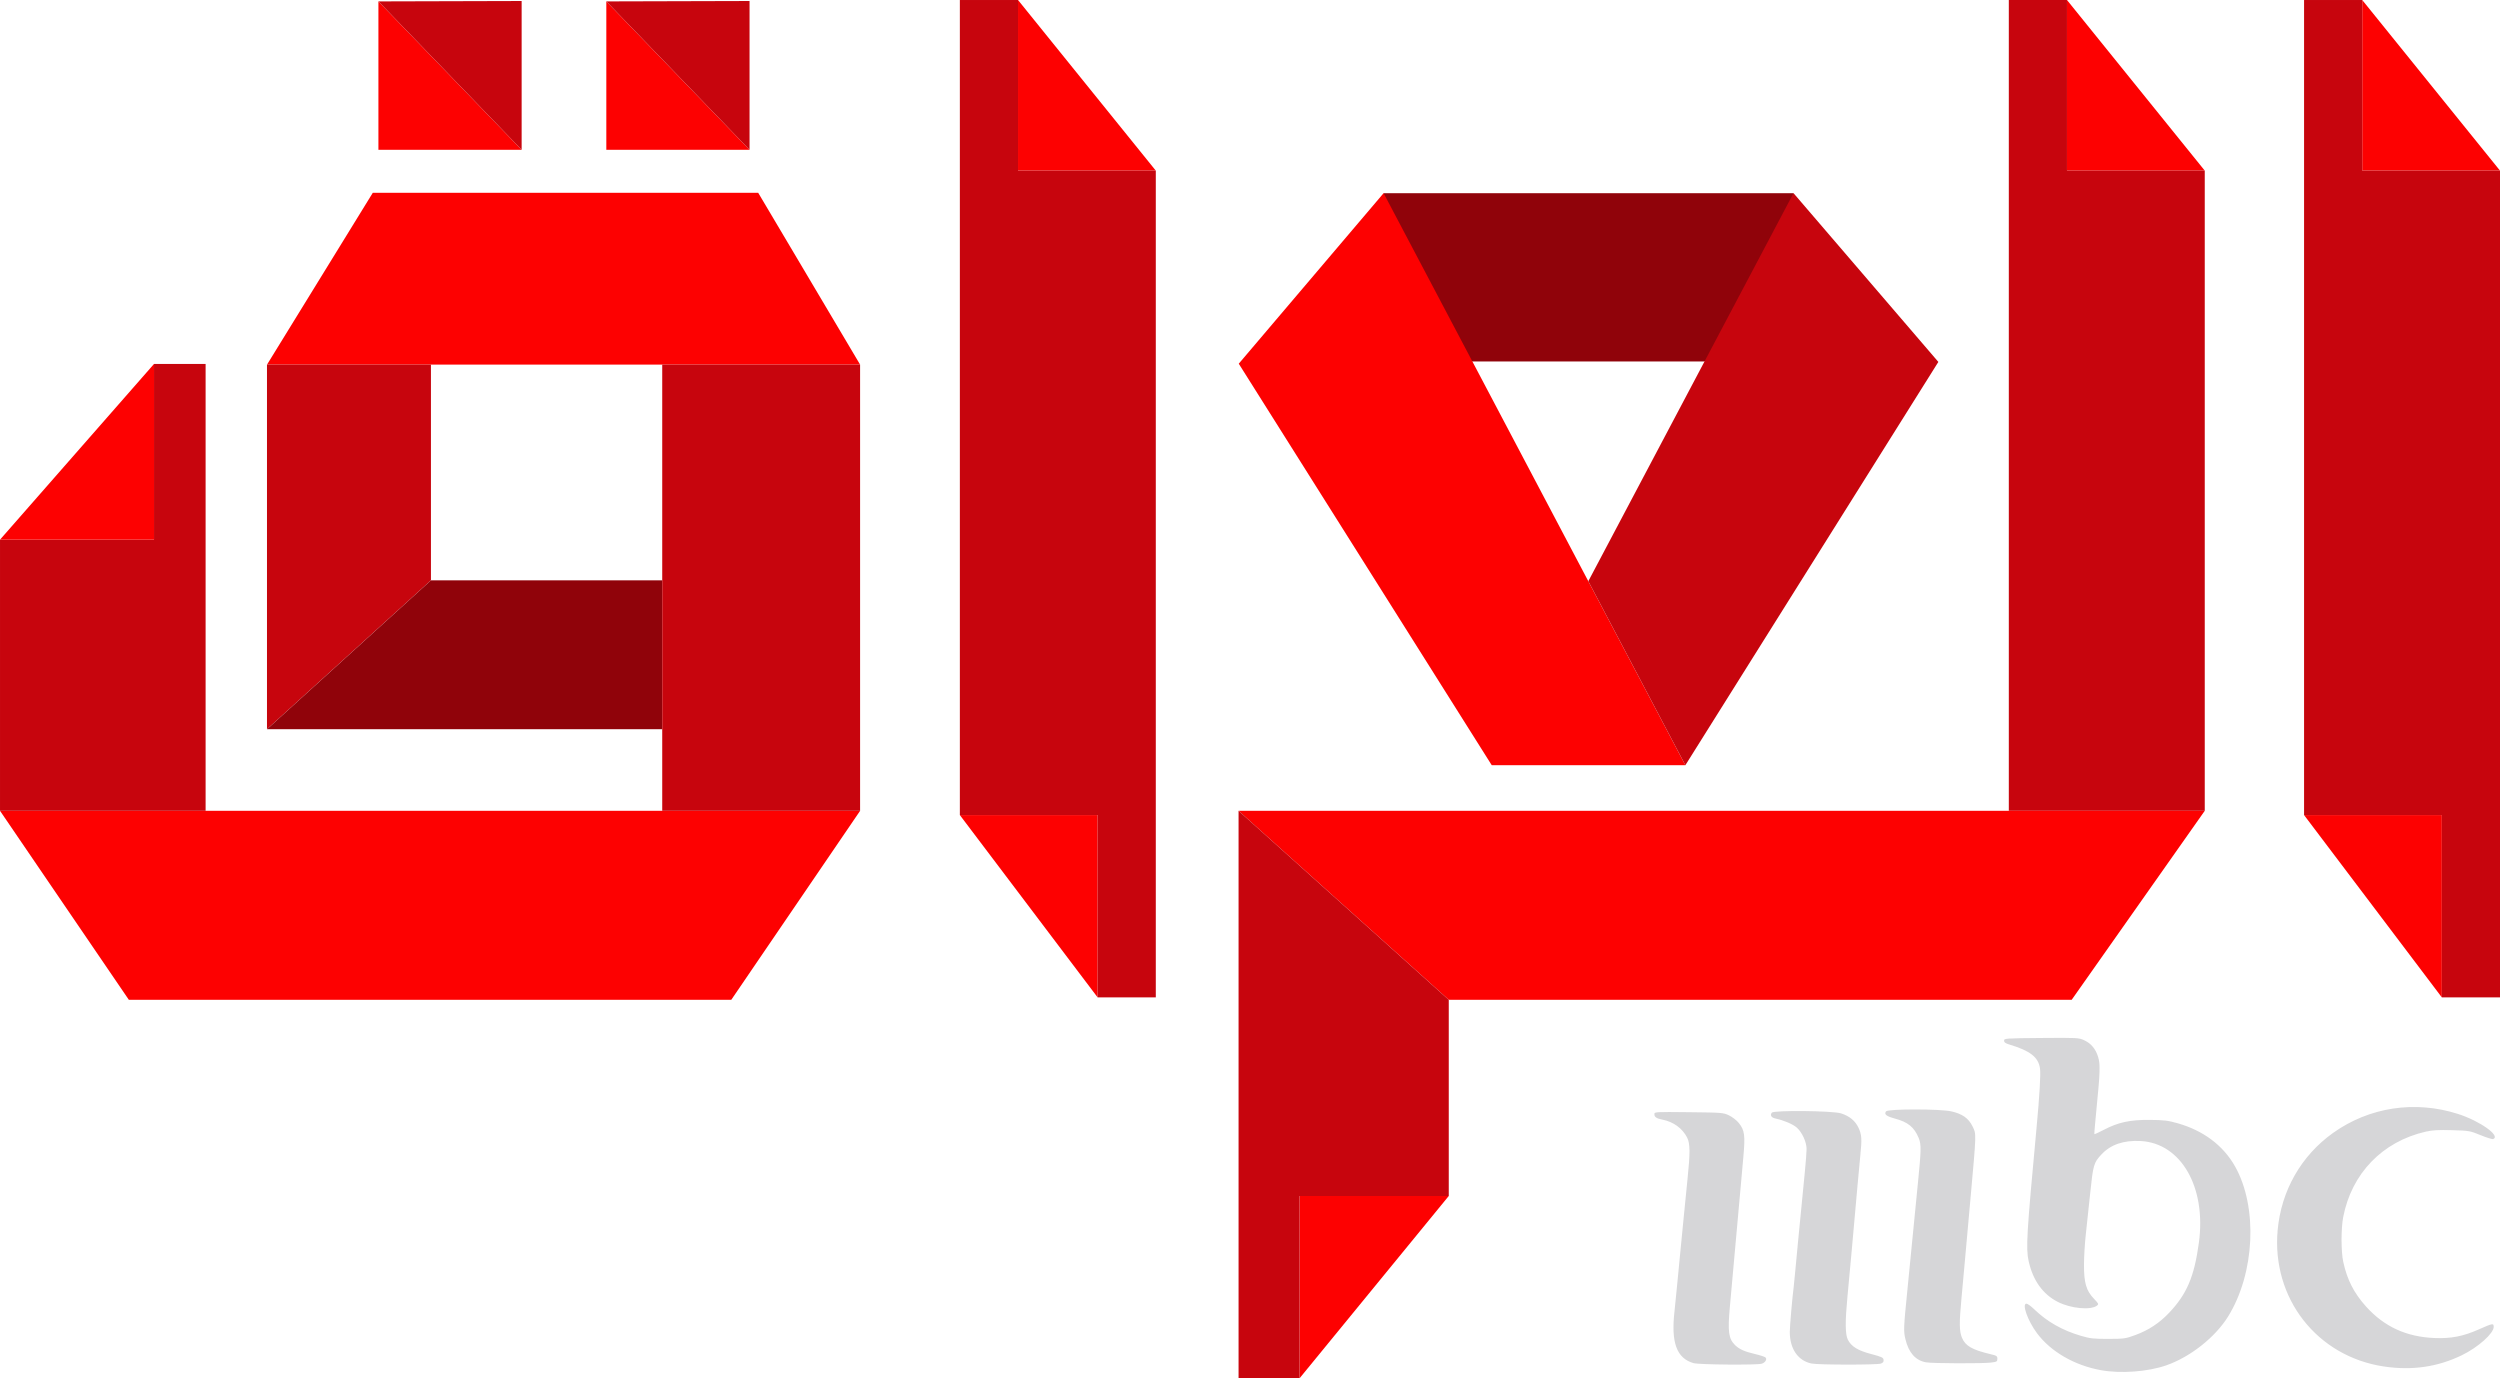 <svg version="1.1" viewBox="0 0 800 441.07" xmlns="http://www.w3.org/2000/svg">
 <g transform="translate(.004 .004)" opacity=".993">
  <g transform="translate(712.26,489.77)">
   <path d="m-269.51-427.96h131.17l-2.283 53.859h-128.89z" fill="#900209" opacity=".997"/>
   <path d="m-39.977-51.318c-8.445-1.534-15.981-5.881-20.406-11.772-2.978-3.965-4.972-9.514-3.418-9.514 0.342 0 1.451 0.799 2.464 1.775 4.154 4.001 8.959 6.74 14.914 8.501 2.983 0.882 4.063 1.005 8.773 0.997 5.085-9e-3 5.548-0.074 8.677-1.222 4.288-1.574 7.723-3.841 10.87-7.175 5.661-5.997 8.016-11.564 9.487-22.428 2.399-17.711-5.692-31.807-18.65-32.49-5.444-0.287-9.582 1.131-12.538 4.297-2.46 2.633-2.66 3.326-3.601 12.425-0.471 4.561-1.107 10.535-1.413 13.277-0.306 2.741-0.563 7.054-0.572 9.585-0.021 5.777 0.727 8.326 3.193 10.885 1.505 1.562 1.576 1.72 0.977 2.189-1.989 1.557-8.424 0.945-12.581-1.196-4.793-2.468-7.948-6.896-9.3-13.053-0.906-4.123-0.643-8.542 2.537-42.723 0.981-10.539 1.359-17.066 1.098-18.922-0.503-3.576-3.134-5.64-9.696-7.607-1.365-0.409-1.79-0.714-1.79-1.285 0-0.724 0.372-0.751 11.919-0.849 11.495-0.097 11.982-0.072 13.7 0.719 2.22 1.023 3.662 2.747 4.468 5.345 0.734 2.365 0.654 4.878-0.536 16.787-0.428 4.289-0.726 7.855-0.661 7.924 0.065 0.069 1.385-0.536 2.934-1.345 4.69-2.449 8.422-3.264 14.729-3.215 4.604 0.036 5.883 0.188 8.952 1.063 8.307 2.369 14.626 7.118 18.412 13.838 7.335 13.017 6.339 34.227-2.255 48.048-4.129 6.64-12.065 12.906-19.748 15.591-5.896 2.061-14.588 2.704-20.939 1.551zm90.599-1.171c-21.442-3.205-35.979-21.808-34.045-43.565 1.127-12.679 7.519-23.904 17.771-31.207 11.56-8.235 26.135-10.45 39.909-6.064 7.031 2.239 13.772 7.034 11.311 8.045-0.279 0.114-2.091-0.441-4.029-1.235-3.43-1.405-3.67-1.447-9.156-1.602-4.335-0.122-6.275-0.013-8.415 0.476-13.856 3.161-23.723 13.381-26.413 27.362-0.698 3.627-0.693 11.008 0.011 14.255 1.243 5.739 3.418 10.014 7.291 14.324 5.793 6.448 12.87 9.713 21.881 10.094 5.299 0.224 9.228-0.541 14.255-2.776 4.435-1.972 4.725-2.02 4.725-0.785 0 2.092-5.01 6.551-10.182 9.062-7.759 3.766-15.944 4.954-24.912 3.613zm-220.97-1.085c-5.386-1.555-7.221-6.559-6.077-16.572 0.19-1.668 0.603-5.793 0.916-9.166s0.796-8.377 1.072-11.118c0.276-2.741 0.758-7.658 1.07-10.926 0.312-3.268 0.819-8.358 1.126-11.31 0.845-8.124 0.818-11.178-0.116-13.035-1.495-2.97-4.413-5.108-7.893-5.78-1.91-0.369-2.611-0.835-2.611-1.734 0-0.768 0.148-0.777 11.011-0.657 10.725 0.118 11.061 0.145 12.907 1.038 1.043 0.504 2.436 1.593 3.096 2.419 1.875 2.345 2.082 3.902 1.45 10.93-0.3 3.33-0.791 8.814-1.092 12.188-1.476 16.538-2.27 25.344-3.212 35.655-0.731 7.999-0.421 10.274 1.679 12.319 1.344 1.309 2.998 2.051 6.279 2.819 1.688 0.395 3.246 0.907 3.462 1.139 0.542 0.58-0.125 1.65-1.236 1.982-1.597 0.478-20.074 0.319-21.832-0.189zm37.739 0.123c-4.321-0.915-6.922-4.717-6.92-10.116 8.3e-4 -1.784 0.821-11.236 1.25-14.404 0.1-0.738 0.338-3.153 0.528-5.367 0.191-2.214 0.598-6.527 0.905-9.585 0.307-3.058 0.789-7.974 1.071-10.926 0.282-2.952 0.761-7.869 1.064-10.926s0.552-6.345 0.552-7.305c1e-3 -2.24-1.427-5.354-3.153-6.877-1.223-1.079-4.137-2.315-6.808-2.888-1.319-0.283-1.797-1.059-1.16-1.881 0.626-0.808 19.455-0.617 22.124 0.225 2.731 0.861 4.58 2.39 5.637 4.66 1.005 2.158 1.098 3.587 0.567 8.699-0.186 1.792-0.595 6.192-0.91 9.776-1.224 13.969-2.552 28.631-3.237 35.753-0.74 7.683-0.697 11.838 0.138 13.518 1.088 2.189 3.224 3.505 7.505 4.622 3.295 0.86 3.843 1.114 3.942 1.827 0.083 0.601-0.144 0.933-0.829 1.212-1.131 0.46-20.078 0.447-22.265-0.016zm36.648-0.384c-3.328-0.598-5.528-3.069-6.559-7.368-0.636-2.651-0.601-3.571 0.588-15.425 0.823-8.204 1.134-11.372 2.168-22.045 0.398-4.112 0.968-9.891 1.266-12.843 1.012-10.038 1.05-12.099 0.255-14.013-1.488-3.587-3.428-5.172-7.751-6.334-2.655-0.714-3.441-1.366-2.739-2.272 0.641-0.826 17.291-0.823 20.939 5e-3 3.491 0.792 5.461 2.192 6.745 4.794 1.237 2.506 1.258 1.778-0.658 23.101-0.686 7.639-1.487 16.563-1.78 19.831-0.292 3.268-0.788 8.703-1.102 12.077-0.744 8-0.712 10.52 0.161 12.633 1.079 2.612 3.272 3.869 9.176 5.263 1.927 0.455 2.149 0.606 2.149 1.466 0 0.876-0.17 0.98-1.97 1.208-2.798 0.355-18.818 0.296-20.889-0.076z" fill="#d6d6d8" stroke-width="1.235"/>
   <g transform="matrix(.414 0 0 .414 -182.86 -157.67)">
    <path d="m-986.26-801.1 110.71 114.7h-110.71z" fill="#fd0000" opacity=".999"/>
    <path d="m-986.26-801.1 110.71 114.7v-115.01z" fill="#c7040c" opacity=".999"/>
   </g>
   <g transform="matrix(.414 0 0 .414 -109.93 -157.67)">
    <path d="m-986.26-801.1 110.71 114.7h-110.71z" fill="#fd0000" opacity=".999"/>
    <path d="m-986.26-801.1 110.71 114.7v-115.01z" fill="#c7040c" opacity=".999"/>
   </g>
   <path d="m-592.97-428.08 123.33 1.9e-4 32.613 54.983h-189.79z" fill="#fd0000" opacity=".999"/>
   <path d="m-626.83-373.1h52.469v69.023l-52.469 47.646z" fill="#c7040c" opacity=".999"/>
   <path d="m-671.03-169.83h192.77l41.231-60.484-275.23 1.1e-4z" fill="#fd0000" opacity=".999"/>
   <path d="m-712.26-230.32h65.79v-142.99h-16.506v56.234h-49.284z" fill="#c7040c" opacity=".997"/>
   <path d="m-662.98-373.31v56.234h-49.284z" fill="#fd0000" opacity=".997"/>
   <path d="m-386.5-489.77 1.3e-4 54.598h44.09z" fill="#fd0000" opacity=".997"/>
   <path d="m-405.11-228.95h44.09v58.346z" fill="#fd0000" opacity=".997"/>
   <path d="m-405.11-489.77h18.611v54.598h44.09v264.56l-18.611 5e-5v-58.346h-44.09z" fill="#c7040c" opacity=".997"/>
   <path d="m-315.86-373.39 46.347-54.569 96.566 183.05h-61.96z" fill="#fd0000" opacity=".999"/>
   <path d="m-91.992-373.96-46.347-54.004-65.664 124.18 31.059 58.874z" fill="#c7040c" opacity=".999"/>
   <path d="m-50.833-489.77 1.37e-4 54.598h44.09z" fill="#fd0000" opacity=".997"/>
   <path d="m-69.444-489.77h18.611v54.598h44.09l-2.46e-5 204.85h-62.7z" fill="#c7040c" opacity=".997"/>
   <path d="m43.649-489.77 1.37e-4 54.598h44.09z" fill="#fd0000" opacity=".997"/>
   <path d="m25.039-228.95h44.09v58.346z" fill="#fd0000" opacity=".997"/>
   <path d="m25.039-489.77h18.611v54.598h44.09v264.56l-18.611 5e-5v-58.346h-44.09z" fill="#c7040c" opacity=".997"/>
   <path d="m-248.66-169.83h199.33l42.583-60.483h-309.18z" fill="#fd0000" opacity=".999"/>
   <path d="m-248.66-107.06-47.753 1.7e-4v58.346z" fill="#fd0000" opacity=".997"/>
   <path d="m-248.66-169.83-67.263-60.483v181.61l19.51-1e-4v-58.346l47.753 1.2e-4z" fill="#c7040c" opacity=".997"/>
   <path d="m-574.36-304.07h74.011l-2e-4 47.646h-126.48z" fill="#900209" opacity=".999"/>
   <path d="m-500.35-373.1 63.315 1.3e-4v142.78l-63.315-1.2e-4z" fill="#c7040c" opacity=".999"/>
  </g>
 </g>
</svg>
